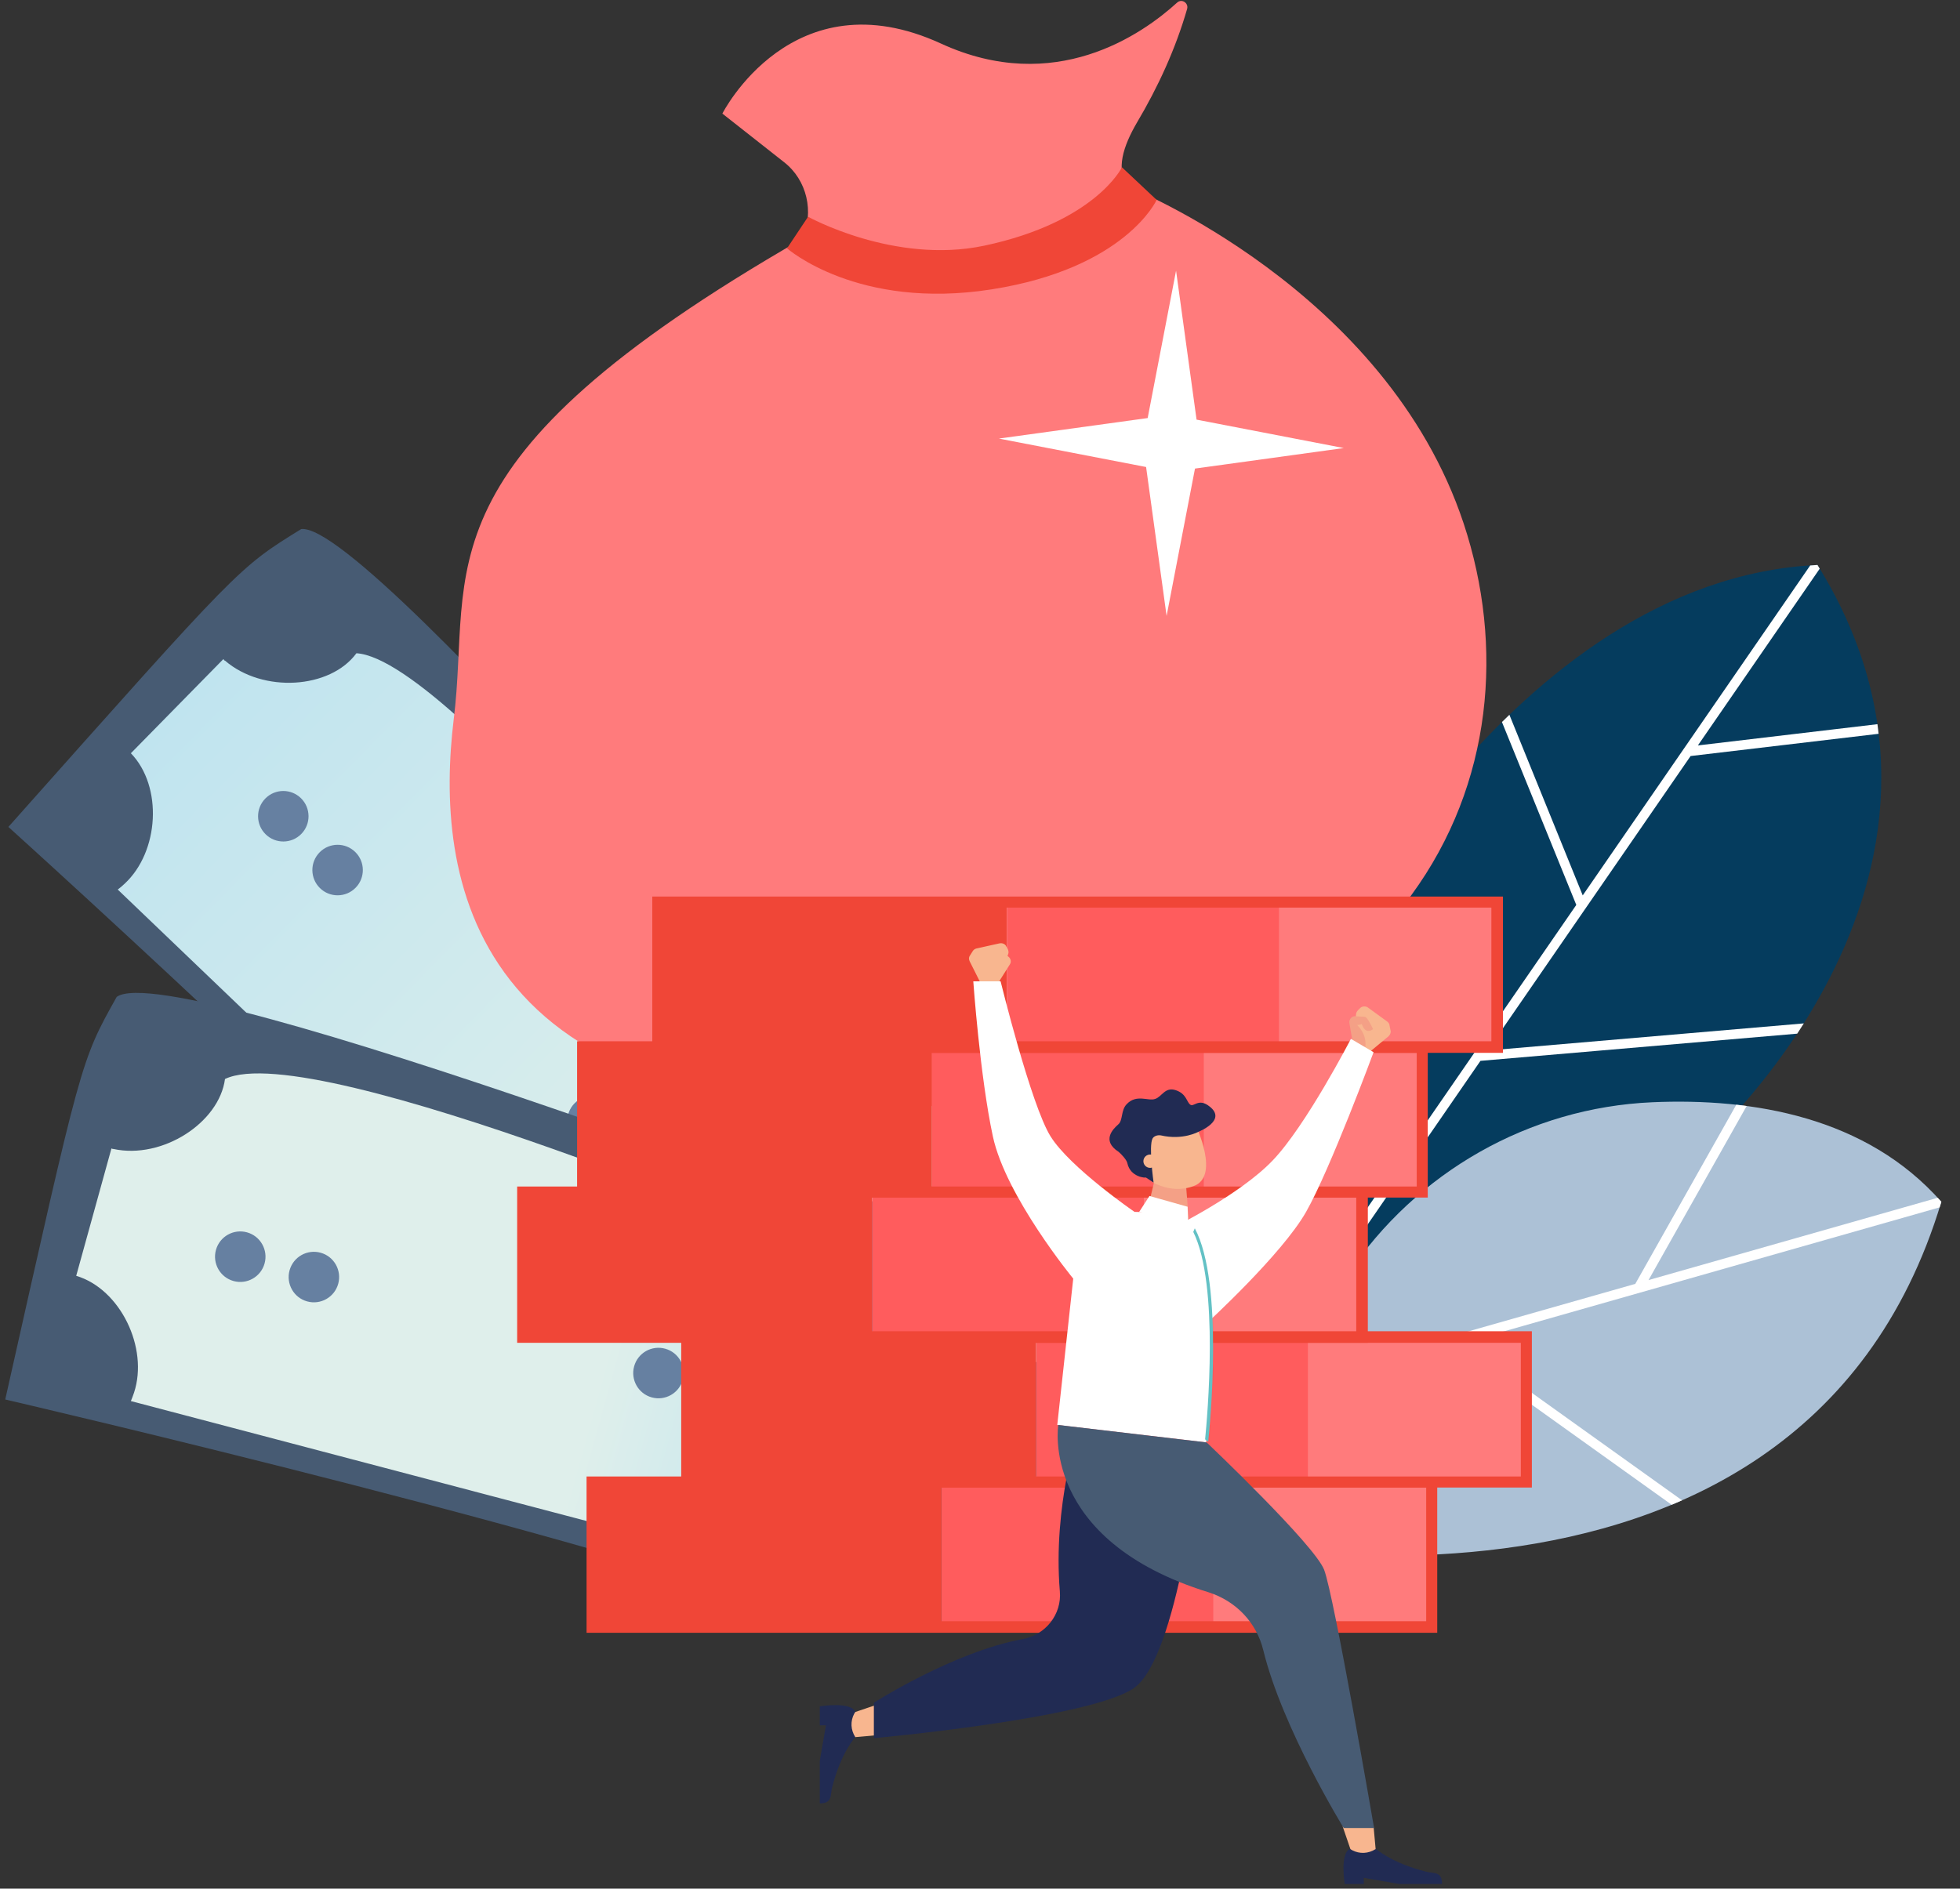 <svg width="221" height="213" viewBox="0 0 221 213" fill="none" xmlns="http://www.w3.org/2000/svg">
<rect x="0" y="0" width="221" height="213" fill="#333333" stroke="none"/>
<path d="M153.574 50.373C153.751 50.494 153.929 50.616 154.107 50.737L152.532 109.302L180.658 86.052C180.755 86.449 180.852 86.845 180.933 87.234L152.492 110.75L152.039 127.647L150.965 127.146L151.87 93.457L134.621 81.221C134.702 80.833 134.782 80.453 134.871 80.064L151.902 92.154L153.016 50.778C153.202 50.648 153.38 50.502 153.574 50.373Z" fill="white"/>
<path d="M148.655 109.99C148.655 109.99 170.152 65.336 204.932 63.717C227.042 99.348 191.131 130.099 191.131 130.099L149.964 143.452L148.655 109.99Z" fill="#053C5E"/>
<path d="M170.192 80.614L178.461 100.983L204.108 63.774C204.383 63.758 204.658 63.734 204.932 63.717C205.021 63.855 205.094 64.001 205.182 64.138L191.446 84.07L211.691 81.674C211.715 81.869 211.74 82.055 211.764 82.249L211.82 82.759L190.623 85.267L167.729 118.479L203.39 115.42C203.139 115.816 202.889 116.197 202.647 116.577L166.93 119.644L150.674 143.225L149.98 143.452L149.94 142.375L177.735 102.059L169.352 81.432C169.627 81.165 169.91 80.889 170.192 80.614Z" fill="white"/>
<path d="M186.302 124.314C197.64 123.821 210.435 125.946 218.897 135.542C202.559 189.895 132.426 172.959 132.426 172.959L151.965 143.752C159.694 132.187 172.432 124.924 186.302 124.314Z" fill="#ACC1D6"/>
<path d="M218.897 135.542C218.832 135.753 218.769 135.957 218.704 136.168L164.891 151.487L189.658 169.207C189.265 169.377 188.88 169.548 188.488 169.709L163.551 151.865L142.529 157.85L143.469 156.445L184.386 144.797L195.775 124.594C196.168 124.637 196.553 124.687 196.945 124.739L185.88 144.368L218.484 135.087C218.616 135.238 218.757 135.39 218.897 135.542Z" fill="white"/>
<path d="M60.286 89.938C60.286 89.938 106.585 148.875 117.255 169.292C140.079 155.047 153.358 143.295 153.358 143.295C153.358 143.295 106.466 62.814 98.523 62.458C90.757 65.544 90.935 65.485 60.286 89.938Z" fill="#475B73"/>
<path d="M87.496 75.575C91.053 79.967 98.641 80.738 102.257 77.296C113.047 79.789 142.094 134.274 142.094 134.274L142.035 134.333C137.589 137.242 136.7 143.889 139.605 148.103L126.859 157.303C123.539 152.91 117.493 152.258 113.047 155.166C112.987 155.166 112.987 155.225 112.928 155.225L71.312 98.9C71.609 98.722 71.905 98.544 72.202 98.366C76.648 95.458 78.308 88.276 75.403 84.003L87.378 75.397C87.437 75.456 87.437 75.575 87.496 75.575Z" fill="url(#paint0_linear)"/>
<path d="M97.684 103.289C98.96 102.371 99.251 100.591 98.334 99.313C97.417 98.035 95.639 97.744 94.363 98.662C93.086 99.581 92.795 101.361 93.712 102.638C94.629 103.916 96.408 104.208 97.684 103.289Z" fill="#01898C"/>
<path d="M92.677 96.347C93.953 95.429 94.244 93.649 93.327 92.371C92.41 91.093 90.632 90.802 89.356 91.72C88.079 92.638 87.788 94.418 88.706 95.696C89.623 96.974 91.401 97.266 92.677 96.347Z" fill="#01898C"/>
<path d="M126.149 142.929C127.425 142.01 127.716 140.23 126.799 138.952C125.882 137.675 124.104 137.383 122.827 138.301C121.551 139.22 121.26 141 122.177 142.278C123.094 143.555 124.872 143.847 126.149 142.929Z" fill="#043C5E"/>
<path d="M121.241 136.106C122.518 135.188 122.809 133.408 121.892 132.13C120.975 130.852 119.196 130.561 117.92 131.479C116.644 132.397 116.353 134.178 117.27 135.455C118.187 136.733 119.965 137.025 121.241 136.106Z" fill="#01898C"/>
<path d="M0.945 93.262C0.945 93.262 56.551 143.474 70.482 161.754C90.519 143.889 101.664 130.001 101.664 130.001C101.664 130.001 41.849 58.719 33.965 59.669C26.851 64.061 27.029 63.942 0.945 93.262Z" fill="#475B73"/>
<path d="M25.369 74.507C29.637 78.186 37.225 77.712 40.189 73.675C51.275 74.328 89.096 123.116 89.096 123.116L89.037 123.175C85.124 126.796 85.421 133.443 88.978 137.182L77.951 148.4C73.98 144.601 67.874 145.017 63.961 148.637C63.902 148.696 63.902 148.696 63.842 148.756L13.275 100.325C13.512 100.147 13.809 99.909 14.046 99.672C17.959 96.051 18.374 88.692 14.757 84.952L25.191 74.328C25.25 74.447 25.309 74.507 25.369 74.507Z" fill="url(#paint1_linear)"/>
<path d="M40.095 100.123C41.197 99.002 41.182 97.198 40.062 96.095C38.942 94.991 37.141 95.006 36.038 96.128C34.936 97.249 34.951 99.053 36.071 100.156C37.191 101.26 38.993 101.245 40.095 100.123Z" fill="#6680A1"/>
<path d="M33.972 94.055C35.074 92.934 35.059 91.13 33.939 90.026C32.819 88.923 31.018 88.938 29.916 90.059C28.813 91.181 28.828 92.984 29.948 94.088C31.068 95.191 32.87 95.177 33.972 94.055Z" fill="#6680A1"/>
<path d="M74.804 134.33C75.906 133.209 75.891 131.405 74.771 130.302C73.651 129.198 71.85 129.213 70.748 130.334C69.645 131.456 69.66 133.259 70.78 134.363C71.9 135.466 73.702 135.452 74.804 134.33Z" fill="#043C5E"/>
<path d="M68.839 128.43C69.941 127.308 69.927 125.505 68.806 124.401C67.686 123.298 65.885 123.312 64.783 124.434C63.681 125.555 63.695 127.359 64.815 128.463C65.936 129.566 67.737 129.551 68.839 128.43Z" fill="#6680A1"/>
<path d="M0.59 157.837C0.59 157.837 73.565 174.752 94.61 183.952C103.502 158.549 106.526 141.04 106.526 141.04C106.526 141.04 19.619 107.744 13.158 112.432C9.067 119.733 9.186 119.555 0.59 157.837Z" fill="#475B73"/>
<path d="M12.802 129.585C18.315 130.772 24.717 126.618 25.369 121.691C35.388 116.884 92.061 141.159 92.061 141.159C92.061 141.218 92.061 141.218 92.002 141.278C90.342 146.322 93.839 152.02 98.76 153.504L94.551 168.698C89.215 167.333 84.117 170.597 82.457 175.702C82.457 175.761 82.457 175.82 82.398 175.82L14.758 158.015C14.877 157.718 14.995 157.421 15.114 157.065C16.774 152.02 13.572 145.373 8.593 143.889L12.565 129.526C12.683 129.585 12.742 129.585 12.802 129.585Z" fill="url(#paint2_linear)"/>
<path d="M38.135 144.791C38.555 143.275 37.668 141.705 36.154 141.284C34.64 140.863 33.071 141.751 32.651 143.267C32.23 144.783 33.117 146.354 34.632 146.774C36.146 147.195 37.714 146.307 38.135 144.791Z" fill="#6680A1"/>
<path d="M29.833 142.493C30.253 140.977 29.366 139.407 27.852 138.986C26.338 138.565 24.769 139.453 24.349 140.969C23.929 142.485 24.816 144.056 26.33 144.476C27.844 144.897 29.413 144.009 29.833 142.493Z" fill="#6680A1"/>
<path d="M85.103 157.864C85.524 156.347 84.637 154.777 83.123 154.356C81.608 153.935 80.04 154.823 79.62 156.339C79.199 157.856 80.086 159.426 81.6 159.847C83.115 160.268 84.683 159.38 85.103 157.864Z" fill="#043C5E"/>
<path d="M76.987 155.616C77.408 154.1 76.521 152.53 75.007 152.109C73.492 151.688 71.924 152.576 71.503 154.092C71.083 155.608 71.97 157.179 73.484 157.599C74.998 158.02 76.567 157.132 76.987 155.616Z" fill="#6680A1"/>
<path d="M90.462 26.938C46.357 52.281 53.293 64.093 51.159 81.126C49.084 98.16 51.989 128.074 105.935 124.691C159.881 121.308 174.167 86.646 165.038 59.048C156.264 32.577 127.217 21.062 127.217 21.062C127.217 21.062 107.535 32.22 90.462 26.938Z" fill="#FF7B7C"/>
<path d="M90.462 26.938C91.825 23.911 90.996 20.291 88.387 18.273L81.451 12.812C81.451 12.812 89.336 -2.797 106.112 4.918C118.917 10.794 128.758 3.909 132.73 0.289C133.263 -0.186 134.034 0.348 133.856 1.001C132.552 5.512 130.595 9.785 128.165 13.881C126.683 16.433 125.734 19.163 127.216 21.122L109.847 30.677L90.462 26.938Z" fill="#FF7B7C"/>
<path d="M88.743 28.006C88.743 28.006 96.687 35.01 111.804 32.636C126.92 30.262 130.418 22.546 130.418 22.546L126.505 18.866C126.505 18.866 123.541 25.039 110.974 27.71C100.837 29.846 91.114 24.445 91.114 24.445L88.743 28.006Z" fill="#F04637"/>
<path d="M106.153 167.114H66.79V183.435H106.153V167.114Z" fill="#F04637"/>
<path d="M161.403 167.114H129.45V183.435H161.403V167.114Z" fill="#FF7B7C"/>
<path d="M136.801 167.114H106.152V183.435H136.801V167.114Z" fill="#FF5C5D"/>
<path d="M162.055 184.148H66.138V166.52H162.055V184.148ZM67.442 182.842H160.81V167.766H67.442V182.842Z" fill="#F04637"/>
<path d="M116.824 150.792H77.461V167.114H116.824V150.792Z" fill="#F04637"/>
<path d="M172.133 150.792H140.181V167.114H172.133V150.792Z" fill="#FF7B7C"/>
<path d="M147.472 150.792H116.823V167.114H147.472V150.792Z" fill="#FF5C5D"/>
<path d="M172.726 167.766H76.809V150.139H172.726V167.766ZM78.113 166.52H171.481V151.445H78.113V166.52Z" fill="#F04637"/>
<path d="M98.328 134.411H58.965V150.732H98.328V134.411Z" fill="#F04637"/>
<path d="M153.578 134.411H121.625V150.732H153.578V134.411Z" fill="#FF7B7C"/>
<path d="M128.977 134.411H98.328V150.732H128.977V134.411Z" fill="#FF5C5D"/>
<path d="M154.23 151.445H58.312V133.817H154.23V151.445ZM59.557 150.139H152.925V135.063H59.557V150.139Z" fill="#F04637"/>
<path d="M105.085 118.089H65.723V134.41H105.085V118.089Z" fill="#F04637"/>
<path d="M160.395 118.089H128.442V134.41H160.395V118.089Z" fill="#FF7B7C"/>
<path d="M135.733 118.089H105.085V134.41H135.733V118.089Z" fill="#FF5C5D"/>
<path d="M160.987 135.063H65.07V117.436H160.987V135.063ZM66.374 133.817H159.743V118.742H66.374V133.817Z" fill="#F04637"/>
<path d="M113.503 101.708H74.141V118.029H113.503V101.708Z" fill="#F04637"/>
<path d="M168.813 101.708H136.86V118.029H168.813V101.708Z" fill="#FF7B7C"/>
<path d="M144.211 101.708H113.562V118.029H144.211V101.708Z" fill="#FF5C5D"/>
<path d="M169.465 118.742H73.548V101.114H169.465V118.742ZM74.793 117.436H168.161V102.36H74.793V117.436Z" fill="#F04637"/>
<path d="M134.741 52.846L151.517 50.532L134.919 47.327L132.607 30.53L129.406 47.149L112.629 49.463L129.228 52.669L131.54 69.465L134.741 52.846Z" fill="white"/>
<path d="M154.472 118.61L156.563 116.873C156.737 116.7 156.853 116.468 156.795 116.236L156.679 115.657C156.679 115.483 156.563 115.31 156.389 115.194L154.239 113.63C154.007 113.457 153.6 113.457 153.368 113.688L153.136 113.92C153.019 114.036 152.903 114.21 152.903 114.383L152.555 117.742L154.472 118.61Z" fill="#F8B68F"/>
<path d="M152.555 117.742L152.148 115.368C152.09 114.962 152.438 114.557 152.845 114.615L153.891 114.673C154.181 114.673 154.82 116.062 154.82 116.062C154.82 116.062 154.007 116.815 153.542 115.483C153.368 115.599 153.019 115.599 153.019 115.599C153.019 115.599 154.297 116.699 153.891 118.379L152.555 117.742Z" fill="#F4A086"/>
<path d="M154.878 118.668C154.878 118.668 149.998 131.871 147.268 136.678C144.538 141.484 136.057 149.244 136.057 149.244L132.107 138.531C132.107 138.531 139.717 134.825 143.493 130.887C147.268 126.949 152.322 117.163 152.322 117.163L154.878 118.668Z" fill="white"/>
<path d="M110.557 110.851L109.337 108.419C109.221 108.187 109.221 107.955 109.395 107.724L109.685 107.261C109.802 107.087 109.918 107.029 110.092 106.971L112.706 106.392C112.996 106.334 113.345 106.45 113.461 106.739L113.635 107.029C113.693 107.203 113.752 107.376 113.693 107.55L112.648 110.735L110.557 110.851Z" fill="#F8B68F"/>
<path d="M112.589 110.793L113.867 108.766C114.1 108.419 113.925 107.955 113.519 107.782L112.531 107.434C112.241 107.318 111.137 108.303 111.137 108.303C111.137 108.303 111.602 109.287 112.589 108.303C112.706 108.477 112.996 108.592 112.996 108.592C112.996 108.592 111.37 109.056 111.079 110.793H112.589Z" fill="#F8B68F"/>
<path d="M96.442 195.918C96.442 195.918 94.815 197.655 93.828 201.593C93.595 202.461 93.886 203.388 92.434 203.388C92.434 201.535 92.434 198.581 92.434 198.581L93.131 194.586H92.434V192.443C92.434 192.443 95.977 191.864 96.442 193.08C96.442 194.296 96.442 195.918 96.442 195.918Z" fill="#212B53"/>
<path d="M98.998 195.686L96.442 195.917C95.919 195.106 95.861 194.122 96.326 193.253L96.442 193.08L98.998 192.211V195.686Z" fill="#F8B68F"/>
<path d="M121.652 160.999C121.652 160.999 118.69 169.801 119.503 179.471C119.735 182.077 117.876 184.394 115.321 184.857C107.479 186.305 98.533 192.037 98.533 192.037V196.033C98.533 196.033 122.756 193.833 127.81 190.416C132.863 186.999 135.245 164.531 135.245 164.531L121.652 160.999Z" fill="#212B53"/>
<path d="M133.037 136.793C138.556 140.442 136 162.678 136 162.678L119.212 160.709L121.013 144.206C121.013 144.206 113.404 134.94 111.951 128.165C110.499 121.39 109.744 110.677 109.744 110.677H112.823C112.823 110.677 116.25 124.633 118.457 128.165C120.665 131.698 127.926 136.678 127.926 136.678L133.037 136.793Z" fill="white"/>
<path d="M135.883 162.331C136.115 159.899 137.509 144.9 134.547 138.936C134.605 138.82 134.663 138.646 134.721 138.531C138.032 144.727 136.406 160.941 136.231 162.62C136.115 162.504 135.999 162.447 135.883 162.331Z" fill="#63C1C5"/>
<path d="M155.11 208.483C155.11 208.483 156.852 210.105 160.802 211.089C161.674 211.321 162.603 211.031 162.603 212.479C160.744 212.479 157.782 212.479 157.782 212.479L153.774 211.784V212.479H151.625C151.625 212.479 151.044 208.946 152.264 208.483C153.483 208.483 155.11 208.483 155.11 208.483Z" fill="#212B53"/>
<path d="M154.878 205.993L155.11 208.541C154.297 209.062 153.309 209.12 152.438 208.657L152.264 208.541L151.393 205.993H154.878Z" fill="#F8B68F"/>
<path d="M129.378 136.446L130.133 133.319L133.735 133.724L134.025 137.43L133.967 137.488C132.515 136.851 130.946 136.446 129.378 136.446Z" fill="#F4A086"/>
<path d="M128.157 127.239L129.087 132.161C129.551 132.045 129.958 132.566 129.9 133.029C129.958 133.145 130.016 133.261 130.016 133.377C130.945 133.84 132.63 134.477 134.547 133.782C137.625 132.74 134.837 126.949 134.837 126.949L128.157 127.239Z" fill="#F8B68F"/>
<path d="M127.112 131.176C127.054 130.829 126.415 130.134 126.125 129.902C124.15 128.628 125.544 127.297 126.067 126.833C126.647 126.37 126.357 125.212 127.054 124.517C128.158 123.359 129.494 124.227 130.249 123.938C131.004 123.706 131.353 122.548 132.572 122.953C133.792 123.359 133.792 124.285 134.199 124.575C134.605 124.922 135.128 123.764 136.406 124.807C138.381 126.37 135.128 127.644 135.128 127.644C135.128 127.644 133.386 128.628 130.888 128.049C130.539 127.991 130.133 128.107 129.958 128.397C129.494 129.265 130.075 133.377 130.075 133.377L129.203 132.798C129.203 132.856 127.461 132.798 127.112 131.176Z" fill="#212B53"/>
<path d="M130.059 131.611C130.419 131.402 130.541 130.942 130.332 130.582C130.122 130.223 129.66 130.101 129.299 130.31C128.939 130.519 128.817 130.98 129.026 131.339C129.236 131.699 129.698 131.821 130.059 131.611Z" fill="#F8B68F"/>
<path d="M136.058 162.678C136.058 162.678 148.198 174.202 149.302 177.039C150.405 179.877 154.936 206.167 154.936 206.167H151.509C151.509 206.167 144.597 194.933 142.447 186.131C141.692 183.004 139.369 180.572 136.29 179.587C117.179 173.681 119.328 160.709 119.328 160.709L136.058 162.678Z" fill="#475B73"/>
<path d="M133.909 136.099L133.967 137.836L128.448 136.678L129.61 134.883L133.909 136.099Z" fill="white"/>
<defs>
<linearGradient id="paint0_linear" x1="134.36" y1="151.908" x2="82.078" y2="79.229" gradientUnits="userSpaceOnUse">
<stop stop-color="#C0E4EF"/>
<stop offset="0.331" stop-color="#DFEFEB"/>
</linearGradient>
<linearGradient id="paint1_linear" x1="84.469" y1="141.763" x2="20.625" y2="79.024" gradientUnits="userSpaceOnUse">
<stop stop-color="#E0F0EB"/>
<stop offset="1" stop-color="#C0E4EF"/>
</linearGradient>
<linearGradient id="paint2_linear" x1="97.097" y1="159.686" x2="10.884" y2="135.779" gradientUnits="userSpaceOnUse">
<stop stop-color="#C0E4EF"/>
<stop offset="0.331" stop-color="#DFEFEB"/>
</linearGradient>
</defs>
</svg>
